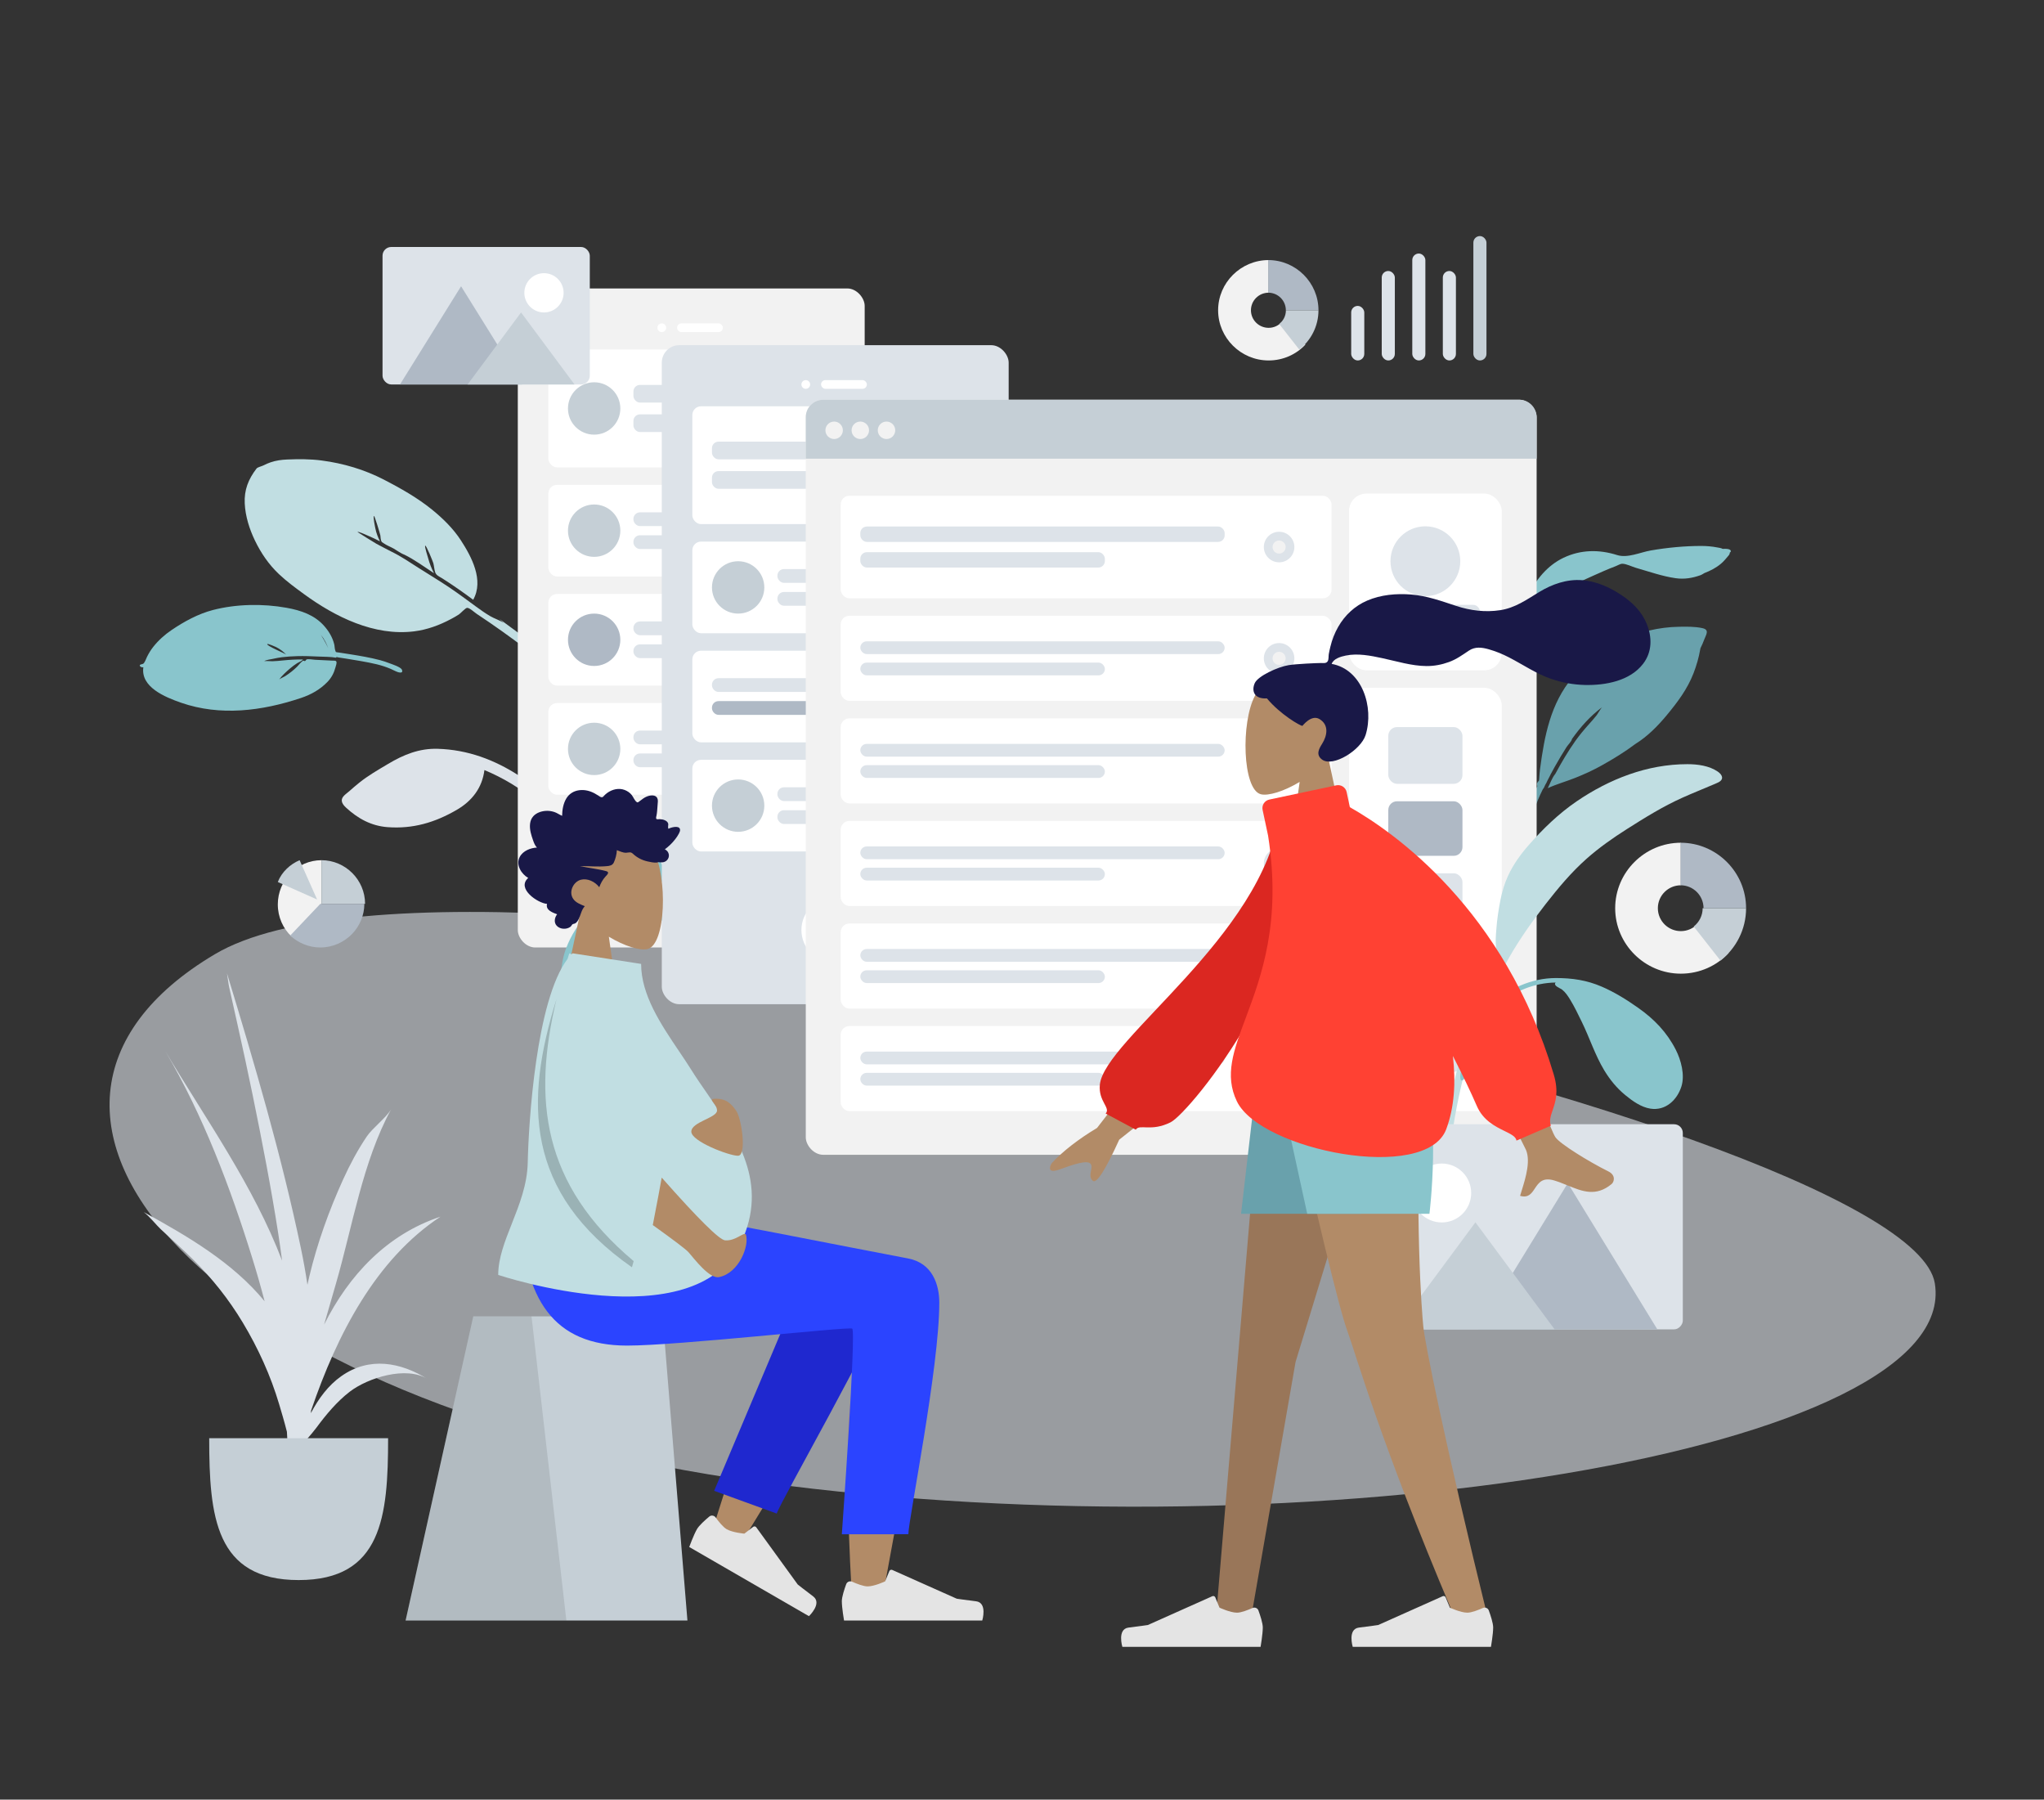 <svg width="576" height="507" viewBox="0 0 576 507" fill="none" xmlns="http://www.w3.org/2000/svg">
<rect x="0" y="0" width="576" height="507" fill="#333333" stroke="none"/>
<path fill-rule="evenodd" clip-rule="evenodd" d="M485.422 154.63C485.094 154.391 484.316 154.307 483.954 154.235C482.45 153.939 480.9 153.81 479.366 153.81C474.636 153.817 469.83 154.281 465.178 155.084C462.225 155.595 458.655 157.311 455.718 156.379C450.6 154.755 445.427 154.834 440.572 157.153C436.132 159.274 432.762 163.301 430.796 167.653C430.499 168.31 429.295 170.728 428.954 172.358C428.809 172.691 428.669 173.027 428.543 173.367C428.185 174.334 427.863 175.318 427.565 176.304C427.438 176.724 427.117 177.653 427.498 177.832C426.889 178.955 426.35 180.113 425.901 181.307C424.594 184.782 423.166 188.593 422.707 192.276C422.537 193.64 422.53 195.011 422.688 196.378C422.766 197.053 422.734 198.411 423.192 198.924C424.163 200.014 424.662 198.489 424.553 197.762C423.716 192.225 425.331 187.025 427.246 181.821C428.483 178.455 430.517 175.376 432.796 172.587C434.639 170.33 436.617 168.552 439.145 167.056C442.236 165.226 445.54 163.746 448.815 162.262C450.968 161.286 453.124 160.336 455.338 159.494C455.83 159.307 456.604 158.827 457.15 158.825C458.304 158.821 459.94 159.673 461.054 159.99C464.721 161.032 468.435 162.367 472.224 162.899C474.655 163.241 476.932 162.856 479.205 162.047C479.438 161.964 479.827 161.751 480.304 161.448C481.992 160.798 483.588 159.981 484.979 158.803C485.78 158.123 486.506 157.246 487.169 156.442C487.367 156.202 487.455 155.927 487.458 155.665C487.608 155.587 487.708 155.495 487.73 155.388C487.896 154.597 486.388 154.583 485.422 154.63Z" fill="#89C5CC"/>
<path fill-rule="evenodd" clip-rule="evenodd" d="M101.203 220.54C100.275 221.292 99.365 222.06 98.477 222.858C97.8 223.467 96.603 224.195 96.36 225.117C96.107 226.076 96.904 226.973 97.534 227.552C100.865 230.616 104.615 232.687 109.229 233.032C116.335 233.562 122.519 231.748 128.684 228.177C133.015 225.669 135.884 221.959 136.51 216.95C141.668 219.094 146.656 222.048 150.895 225.674C152.986 227.463 154.788 229.446 156.454 231.643C157.521 233.05 158.553 234.481 159.511 235.966C159.928 236.611 160.351 237.755 161.039 238.127C161.846 238.564 162.821 237.879 162.781 236.982C162.748 236.235 161.941 235.369 161.564 234.759C160.938 233.745 160.302 232.737 159.633 231.751C158.55 230.155 157.43 228.581 156.209 227.087C153.465 223.731 149.973 220.958 146.354 218.594C139.411 214.058 131.79 211.201 123.341 210.959C118.146 210.81 113.776 212.584 109.334 215.235C106.568 216.885 103.713 218.508 101.203 220.54Z" fill="#DDE3E9"/>
<path fill-rule="evenodd" clip-rule="evenodd" d="M168.591 198.601C163.177 193.026 157.745 187.52 151.696 182.611C148.132 179.718 144.375 177.087 140.696 174.344C141.12 174.716 141.537 175.099 141.943 175.491C140.795 174.711 139.291 174.27 138.073 173.549C136.715 172.744 135.417 171.823 134.144 170.895C131.658 169.084 129.21 167.239 126.655 165.522C123.809 163.609 120.859 161.842 117.964 160.002C115.507 158.44 113.019 156.73 110.391 155.454C108.958 154.758 107.522 153.933 106.084 153.207C105.602 152.964 100.717 149.879 100.73 149.87C101 149.667 103.458 150.822 103.838 150.977C104.949 151.431 106.011 151.973 107.078 152.514C106.492 151.358 106.028 150.144 105.776 148.865C105.698 148.471 105.073 145.598 105.393 145.357C105.552 145.237 107.111 150.376 107.191 150.87C107.256 151.272 107.246 151.85 107.378 152.23C107.59 152.843 107.579 152.658 108.046 153.004C108.903 153.638 110.039 154.034 110.966 154.563C111.466 154.842 113.014 155.949 113.946 156.264C116.766 157.634 119.625 159.742 122.305 161.491C121.602 160.17 121.066 158.787 120.676 157.339C120.583 156.995 119.582 153.911 119.825 153.727C120.098 153.521 122.006 158.233 122.119 158.679C122.33 159.507 122.373 160.429 122.636 161.235C122.925 162.12 123.825 162.434 124.637 162.949C127.623 164.847 130.507 166.863 133.343 168.971C136.437 163.469 132.869 156.824 129.862 152.206C127.695 148.879 124.777 146.026 121.697 143.535C117.585 140.211 112.881 137.556 108.183 135.127C102.709 132.297 96.792 130.543 90.64 129.733C87.423 129.309 84.132 129.321 80.882 129.457C79.294 129.523 77.771 129.734 76.249 130.251C75.564 130.485 74.901 130.779 74.255 131.109C73.765 131.359 72.578 131.624 72.296 131.997C69.973 135.02 68.785 138.032 68.967 141.83C69.138 145.425 70.274 149.023 71.815 152.23C73.531 155.801 75.738 159.042 78.625 161.763C80.828 163.838 83.29 165.644 85.736 167.427C94.436 173.768 105.466 179.282 116.734 177.865C120.382 177.407 123.851 176.131 127.093 174.398C127.857 173.99 128.616 173.576 129.337 173.094C129.824 172.769 131.123 171.304 131.612 171.251C132.283 171.178 133.727 172.541 134.356 172.956C139.135 176.111 143.789 179.437 148.346 182.897C153.193 186.579 157.803 190.511 162.278 194.628C164.181 196.379 166.072 198.134 167.919 199.944C168.35 200.365 169.401 201.916 170.182 201.986C170.675 202.03 171.007 201.609 170.937 201.153C170.815 200.359 169.145 199.172 168.591 198.601Z" fill="#C1DEE2"/>
<path fill-rule="evenodd" clip-rule="evenodd" d="M479.739 176.962C477.642 176.504 475.326 176.539 473.19 176.577C461.734 176.733 450.485 182.157 443.163 190.823C436.93 198.201 435.217 207.373 433.985 216.646C433.863 217.566 433.811 218.481 433.742 219.404C433.727 219.602 433.705 219.778 433.681 219.945C433.197 220.378 432.943 220.882 433.23 221.437C432.163 223.771 431.261 226.165 430.486 228.634C428.207 235.901 425.889 243.306 427.317 250.947C427.651 246.742 428.353 242.442 429.192 238.306C429.24 238.068 429.292 237.833 429.347 237.598C429.352 237.573 429.357 237.549 429.363 237.524C429.66 236.257 430.046 235.029 430.516 233.819C430.521 233.806 430.526 233.793 430.531 233.78C430.593 233.621 430.659 233.463 430.724 233.304C430.858 232.977 430.996 232.65 431.143 232.324C431.192 232.213 431.24 232.101 431.286 231.989C431.97 230.313 432.258 228.424 432.871 226.69C433.017 226.296 433.171 225.903 433.331 225.513C433.341 225.49 433.35 225.467 433.36 225.444C433.794 224.392 434.273 223.354 434.78 222.326C435.055 222.119 435.202 221.606 435.44 221.139C435.489 221.047 435.873 220.434 435.987 220.08C436.286 219.503 436.583 218.925 436.884 218.349C436.875 218.352 436.866 218.356 436.857 218.359C437.158 217.806 437.459 217.254 437.759 216.706C437.824 216.585 437.891 216.464 437.957 216.343C438.065 216.151 438.172 215.959 438.28 215.767C439.283 213.971 440.347 212.211 441.452 210.473C441.846 209.853 442.788 208.964 442.969 208.267C442.976 208.241 442.977 208.217 442.981 208.192C445.379 204.825 448.139 201.719 451.449 199.258C451.049 199.69 450.199 201.158 449.974 201.448C449.286 202.338 448.539 203.166 447.789 204.005C446.446 205.507 445.135 207.056 443.97 208.695C441.839 211.691 440.001 214.845 438.264 218.061C438.247 218.08 438.229 218.098 438.213 218.118C437.34 219.194 436.791 220.821 436.162 222.052C438.65 220.9 441.4 220.149 443.954 219.126C446.5 218.106 448.977 216.971 451.368 215.637C454.546 213.864 457.843 211.863 460.846 209.598C464.287 207.463 467.179 204.525 469.731 201.442C472.751 197.794 475.519 194.114 477.231 189.684C478.072 187.508 478.733 185.238 479.125 182.942C479.142 182.842 479.164 182.733 479.188 182.621C479.589 181.828 479.948 181.017 480.249 180.187C480.727 178.872 481.856 177.425 479.739 176.962Z" fill="#69A1AC"/>
<path fill-rule="evenodd" clip-rule="evenodd" d="M80.652 184.404C79.821 183.575 78.888 182.828 77.792 182.294C77.515 182.16 75.451 181.257 75.317 181.455C75.004 181.916 80.402 184.139 80.652 184.404ZM90.435 178.869C90.429 178.904 91.144 180.022 91.339 180.366C91.754 181.097 92.136 181.842 92.496 182.588C91.963 181.27 91.415 180.047 90.435 178.869ZM40.399 187.969C39.709 188.174 38.881 187.368 39.775 187.17C40.498 187.011 40.463 186.973 40.787 186.437C41.051 186.001 41.214 185.47 41.445 185.013C41.936 184.043 42.493 183.118 43.176 182.252C44.641 180.395 46.425 178.794 48.427 177.445C51.92 175.092 55.837 172.941 59.992 171.86C66.598 170.141 74.117 170.035 80.733 171.227C84.831 171.964 88.576 173.247 91.297 176.285C92.657 177.804 93.724 179.582 94.191 181.541C94.313 182.053 94.29 182.622 94.442 183.123C94.677 183.894 94.573 183.689 95.552 183.839C96.621 184.003 97.689 184.17 98.757 184.34C101.552 184.785 104.364 185.258 107.088 185.98C107.984 186.218 108.861 186.508 109.718 186.846C110.365 187.101 112.945 187.902 113.258 188.677C113.78 189.966 112.032 189.382 111.489 189.101C111.013 188.855 110.524 188.626 110.029 188.414C108.781 187.883 107.48 187.471 106.151 187.144C104.714 186.79 103.248 186.526 101.787 186.261C100.425 186.015 99.058 185.79 97.689 185.576C96.928 185.457 96.167 185.341 95.406 185.225C95.146 185.186 94.688 184.978 94.722 185.29C93.122 185.006 91.391 185.047 89.761 184.968C87.765 184.873 85.761 184.794 83.758 184.851C82.313 184.893 80.867 184.98 79.43 185.159C78.59 185.263 77.763 185.416 76.939 185.61C76.487 185.716 74.702 185.942 74.455 186.305C74.561 186.149 76.531 186.3 76.782 186.291C77.785 186.257 78.78 186.165 79.779 186.062C81.633 185.872 83.488 185.772 85.348 185.787C85.341 186.087 84.071 186.623 83.761 186.822C83.065 187.269 82.399 187.756 81.778 188.291C80.683 189.233 79.372 190.399 78.615 191.515C78.838 191.186 79.939 190.758 80.33 190.507C80.956 190.105 81.569 189.675 82.149 189.216C82.684 188.792 83.184 188.334 83.675 187.867C84.167 187.398 84.834 186.426 85.48 186.114C85.519 186.095 85.8 186.3 85.96 186.23C86.121 186.16 86.322 185.809 86.363 185.795C86.964 185.582 88.105 185.847 88.737 185.874C90.376 185.944 92.013 186.035 93.651 186.118C94.158 186.143 94.589 186.037 94.781 186.382C94.985 186.749 94.611 187.715 94.504 188.115C94.109 189.602 93.408 190.935 92.304 192.087C90.237 194.244 87.688 195.682 84.808 196.644C73.778 200.329 62.043 201.805 51.016 197.972C46.451 196.385 39.575 193.549 40.399 187.969Z" fill="#89C5CC"/>
<g opacity="0.6" clip-path="url(#clip0_1366_2617)">
<path fill-rule="evenodd" clip-rule="evenodd" d="M545.238 361.574C552.739 408.35 370.828 438.86 214.252 417.567C57.677 396.275 -14.153 313.126 60.562 268.821C135.278 224.516 537.737 314.798 545.238 361.574Z" fill="#DDE3E9"/>
</g>
<g clip-path="url(#clip1_1366_2617)">
<rect x="145.915" y="81.264" width="97.753" height="185.669" rx="4.918" fill="#F2F2F2"/>
<path fill-rule="evenodd" clip-rule="evenodd" d="M194.484 255.252C199.577 255.252 203.706 251.123 203.706 246.03C203.706 240.936 199.577 236.808 194.484 236.808C189.391 236.808 185.262 240.936 185.262 246.03C185.262 251.123 189.391 255.252 194.484 255.252Z" fill="white"/>
<path fill-rule="evenodd" clip-rule="evenodd" d="M186.491 93.56C187.17 93.56 187.721 93.009 187.721 92.33C187.721 91.651 187.17 91.101 186.491 91.101C185.812 91.101 185.262 91.651 185.262 92.33C185.262 93.009 185.812 93.56 186.491 93.56Z" fill="white"/>
<rect x="190.795" y="91.101" width="12.911" height="2.459" rx="1.23" fill="white"/>
<g clip-path="url(#clip2_1366_2617)">
<g clip-path="url(#clip3_1366_2617)">
<rect x="154.522" y="98.478" width="80.539" height="33.199" rx="2.459" fill="white"/>
<g clip-path="url(#clip4_1366_2617)">
<rect x="178.5" y="108.438" width="44.88" height="4.98" rx="1.844" fill="#DDE3E9"/>
<rect x="178.5" y="116.737" width="30.125" height="4.98" rx="1.844" fill="#DDE3E9"/>
</g>
<path fill-rule="evenodd" clip-rule="evenodd" d="M167.433 122.454C171.507 122.454 174.81 119.151 174.81 115.077C174.81 111.002 171.507 107.699 167.433 107.699C163.358 107.699 160.055 111.002 160.055 115.077C160.055 119.151 163.358 122.454 167.433 122.454Z" fill="#C5CFD6"/>
</g>
<g clip-path="url(#clip5_1366_2617)">
<rect x="154.522" y="136.595" width="80.539" height="25.822" rx="2.459" fill="white"/>
<g clip-path="url(#clip6_1366_2617)">
<rect x="178.5" y="144.342" width="44.88" height="3.873" rx="1.844" fill="#DDE3E9"/>
<rect x="178.5" y="150.797" width="30.125" height="3.873" rx="1.844" fill="#DDE3E9"/>
</g>
<path fill-rule="evenodd" clip-rule="evenodd" d="M167.433 156.883C171.507 156.883 174.81 153.58 174.81 149.506C174.81 145.431 171.507 142.128 167.433 142.128C163.358 142.128 160.055 145.431 160.055 149.506C160.055 153.58 163.358 156.883 167.433 156.883Z" fill="#C5CFD6"/>
</g>
<g clip-path="url(#clip7_1366_2617)">
<rect x="154.522" y="167.335" width="80.539" height="25.822" rx="2.459" fill="white"/>
<g clip-path="url(#clip8_1366_2617)">
<rect x="178.5" y="175.081" width="44.88" height="3.873" rx="1.844" fill="#DDE3E9"/>
<rect x="178.5" y="181.537" width="30.125" height="3.873" rx="1.844" fill="#DDE3E9"/>
</g>
<path fill-rule="evenodd" clip-rule="evenodd" d="M167.433 187.623C171.507 187.623 174.81 184.32 174.81 180.246C174.81 176.171 171.507 172.868 167.433 172.868C163.358 172.868 160.055 176.171 160.055 180.246C160.055 184.32 163.358 187.623 167.433 187.623Z" fill="#AFB9C5"/>
</g>
<g clip-path="url(#clip9_1366_2617)">
<rect x="154.522" y="198.075" width="80.539" height="25.822" rx="2.459" fill="white"/>
<g clip-path="url(#clip10_1366_2617)">
<rect x="178.5" y="205.821" width="44.88" height="3.873" rx="1.844" fill="#DDE3E9"/>
<rect x="178.5" y="212.276" width="30.125" height="3.873" rx="1.844" fill="#DDE3E9"/>
</g>
<path fill-rule="evenodd" clip-rule="evenodd" d="M167.433 218.364C171.507 218.364 174.81 215.061 174.81 210.986C174.81 206.911 171.507 203.608 167.433 203.608C163.358 203.608 160.055 206.911 160.055 210.986C160.055 215.061 163.358 218.364 167.433 218.364Z" fill="#C5CFD6"/>
</g>
</g>
</g>
<g clip-path="url(#clip11_1366_2617)">
<path fill-rule="evenodd" clip-rule="evenodd" d="M164.445 231.274C163.63 231.274 162.818 231.291 162.005 231.333C161.385 231.366 160.437 231.237 159.912 231.623C159.367 232.025 159.405 232.847 159.49 233.427C159.94 236.496 161.039 239.217 163.338 241.391C166.877 244.739 170.934 246.44 175.735 247.198C179.108 247.73 182.221 246.991 184.704 244.593C186.518 247.959 187.894 251.685 188.584 255.445C188.925 257.301 189.029 259.134 188.969 261.023C188.931 262.233 188.864 263.44 188.734 264.645C188.678 265.168 188.411 265.96 188.616 266.455C188.856 267.036 189.667 267.092 190.031 266.597C190.334 266.185 190.278 265.375 190.341 264.887C190.444 264.077 190.539 263.266 190.608 262.452C190.719 261.135 190.801 259.813 190.795 258.491C190.781 255.519 190.12 252.536 189.217 249.715C187.483 244.303 184.67 239.494 180.295 235.72C177.605 233.4 174.526 232.46 171.033 231.956C168.858 231.642 166.648 231.274 164.445 231.274Z" fill="#89C5CC"/>
<path fill-rule="evenodd" clip-rule="evenodd" d="M177.006 252.792C168.215 252.792 162.295 259.877 159.495 267.241C158.44 270.016 158.193 273.064 157.786 275.979C157.655 276.914 157.704 278.339 157.324 279.173C157.186 279.475 156.87 279.583 157.021 279.995C157.113 280.244 157.292 280.397 157.562 280.446C158.115 280.548 158.896 279.946 159.37 279.708C163.303 277.736 165.886 274.687 167.994 270.956C169.3 268.644 170.626 266.243 171.402 263.705C171.876 262.154 172.152 260.521 172.314 258.912C172.378 258.278 172.44 257.629 172.436 256.992C172.432 256.36 172.138 256.025 171.927 255.475C174.86 254.364 178.171 254.062 181.142 255.212C183.89 256.277 186.173 258.333 187.451 260.917C187.784 261.588 188.04 262.297 188.226 263.02C188.348 263.493 188.354 264.107 188.581 264.535C189.129 265.572 190.284 264.879 190.173 263.913C189.864 261.219 188.323 258.515 186.353 256.642C183.869 254.28 180.502 252.792 177.006 252.792Z" fill="#89C5CC"/>
<rect x="186.492" y="97.248" width="97.753" height="185.669" rx="4.918" fill="#DDE3E9"/>
<path fill-rule="evenodd" clip-rule="evenodd" d="M235.061 271.236C240.154 271.236 244.283 267.107 244.283 262.014C244.283 256.921 240.154 252.792 235.061 252.792C229.968 252.792 225.839 256.921 225.839 262.014C225.839 267.107 229.968 271.236 235.061 271.236Z" fill="white"/>
<path fill-rule="evenodd" clip-rule="evenodd" d="M227.068 109.544C227.748 109.544 228.298 108.994 228.298 108.315C228.298 107.635 227.748 107.085 227.068 107.085C226.389 107.085 225.839 107.635 225.839 108.315C225.839 108.994 226.389 109.544 227.068 109.544Z" fill="white"/>
<rect x="231.372" y="107.085" width="12.911" height="2.459" rx="1.23" fill="white"/>
<g clip-path="url(#clip12_1366_2617)">
<g clip-path="url(#clip13_1366_2617)">
<rect x="195.099" y="114.462" width="80.539" height="33.199" rx="2.459" fill="white"/>
<g clip-path="url(#clip14_1366_2617)">
<rect x="200.632" y="124.422" width="44.88" height="4.98" rx="1.844" fill="#DDE3E9"/>
<rect x="200.632" y="132.722" width="30.125" height="4.98" rx="1.844" fill="#DDE3E9"/>
</g>
<path fill-rule="evenodd" clip-rule="evenodd" d="M267.031 135.365C269.407 135.365 271.334 133.438 271.334 131.061C271.334 128.685 269.407 126.758 267.031 126.758C264.654 126.758 262.727 128.685 262.727 131.061C262.727 133.438 264.654 135.365 267.031 135.365Z" fill="#DDE3E9"/>
<path fill-rule="evenodd" clip-rule="evenodd" d="M267.03 132.906C268.049 132.906 268.875 132.08 268.875 131.061C268.875 130.043 268.049 129.217 267.03 129.217C266.012 129.217 265.186 130.043 265.186 131.061C265.186 132.08 266.012 132.906 267.03 132.906Z" fill="#F2F2F2"/>
</g>
<g clip-path="url(#clip15_1366_2617)">
<rect x="195.099" y="152.58" width="80.539" height="25.822" rx="2.459" fill="white"/>
<g clip-path="url(#clip16_1366_2617)">
<rect x="219.076" y="160.326" width="44.88" height="3.873" rx="1.844" fill="#DDE3E9"/>
<rect x="219.076" y="166.781" width="30.125" height="3.873" rx="1.844" fill="#DDE3E9"/>
</g>
<path fill-rule="evenodd" clip-rule="evenodd" d="M208.009 172.868C212.084 172.868 215.387 169.565 215.387 165.491C215.387 161.416 212.084 158.113 208.009 158.113C203.935 158.113 200.632 161.416 200.632 165.491C200.632 169.565 203.935 172.868 208.009 172.868Z" fill="#C5CFD6"/>
</g>
<g clip-path="url(#clip17_1366_2617)">
<rect x="195.099" y="183.32" width="80.539" height="25.822" rx="2.459" fill="white"/>
<g clip-path="url(#clip18_1366_2617)">
<rect x="200.632" y="191.066" width="44.88" height="3.873" rx="1.844" fill="#DDE3E9"/>
<rect x="200.632" y="197.521" width="30.125" height="3.873" rx="1.844" fill="#AFB9C5"/>
</g>
<path fill-rule="evenodd" clip-rule="evenodd" d="M267.031 200.535C269.407 200.535 271.334 198.608 271.334 196.231C271.334 193.855 269.407 191.928 267.031 191.928C264.654 191.928 262.727 193.855 262.727 196.231C262.727 198.608 264.654 200.535 267.031 200.535Z" fill="#DDE3E9"/>
<path fill-rule="evenodd" clip-rule="evenodd" d="M267.03 198.076C268.049 198.076 268.875 197.25 268.875 196.231C268.875 195.212 268.049 194.387 267.03 194.387C266.012 194.387 265.186 195.212 265.186 196.231C265.186 197.25 266.012 198.076 267.03 198.076Z" fill="#F2F2F2"/>
</g>
<g clip-path="url(#clip19_1366_2617)">
<rect x="195.099" y="214.06" width="80.539" height="25.822" rx="2.459" fill="white"/>
<g clip-path="url(#clip20_1366_2617)">
<rect x="219.076" y="221.806" width="44.88" height="3.873" rx="1.844" fill="#DDE3E9"/>
<rect x="219.076" y="228.262" width="30.125" height="3.873" rx="1.844" fill="#DDE3E9"/>
</g>
<path fill-rule="evenodd" clip-rule="evenodd" d="M208.009 234.348C212.084 234.348 215.387 231.045 215.387 226.97C215.387 222.896 212.084 219.593 208.009 219.593C203.935 219.593 200.632 222.896 200.632 226.97C200.632 231.045 203.935 234.348 208.009 234.348Z" fill="#C5CFD6"/>
</g>
</g>
</g>
<g clip-path="url(#clip21_1366_2617)">
<rect x="227.068" y="112.618" width="205.958" height="212.72" rx="4.918" fill="#F2F2F2"/>
<rect x="380.153" y="139.055" width="43.036" height="49.799" rx="4.918" fill="white"/>
<path fill-rule="evenodd" clip-rule="evenodd" d="M401.671 167.95C407.104 167.95 411.508 163.546 411.508 158.113C411.508 152.68 407.104 148.276 401.671 148.276C396.239 148.276 391.834 152.68 391.834 158.113C391.834 163.546 396.239 167.95 401.671 167.95Z" fill="#DDE3E9"/>
<rect x="386.301" y="170.409" width="30.74" height="3.689" rx="1.844" fill="#DDE3E9"/>
<rect x="391.22" y="176.557" width="20.903" height="3.689" rx="1.844" fill="#DDE3E9"/>
<path d="M227.068 117.537C227.068 114.82 229.27 112.618 231.987 112.618H428.108C430.824 112.618 433.026 114.82 433.026 117.537V129.218H227.068V117.537Z" fill="#C5CFD6"/>
<path fill-rule="evenodd" clip-rule="evenodd" d="M235.061 123.685C236.419 123.685 237.52 122.584 237.52 121.226C237.52 119.868 236.419 118.767 235.061 118.767C233.703 118.767 232.602 119.868 232.602 121.226C232.602 122.584 233.703 123.685 235.061 123.685Z" fill="#F2F2F2"/>
<path fill-rule="evenodd" clip-rule="evenodd" d="M242.438 123.685C243.796 123.685 244.897 122.584 244.897 121.226C244.897 119.868 243.796 118.767 242.438 118.767C241.08 118.767 239.979 119.868 239.979 121.226C239.979 122.584 241.08 123.685 242.438 123.685Z" fill="#F2F2F2"/>
<path fill-rule="evenodd" clip-rule="evenodd" d="M249.816 123.685C251.174 123.685 252.275 122.584 252.275 121.226C252.275 119.868 251.174 118.767 249.816 118.767C248.458 118.767 247.357 119.868 247.357 121.226C247.357 122.584 248.458 123.685 249.816 123.685Z" fill="#F2F2F2"/>
<g clip-path="url(#clip22_1366_2617)">
<rect x="380.153" y="193.771" width="43.036" height="119.271" rx="4.918" fill="white"/>
<g clip-path="url(#clip23_1366_2617)">
<rect x="391.22" y="204.838" width="20.903" height="15.985" rx="2.459" fill="#DDE3E9"/>
<rect x="391.22" y="225.741" width="20.903" height="15.37" rx="2.459" fill="#AFB9C5"/>
<rect x="391.22" y="246.029" width="20.903" height="15.37" rx="2.459" fill="#DDE3E9"/>
<rect x="391.22" y="286.606" width="20.903" height="15.37" rx="2.459" fill="#DDE3E9"/>
<rect x="391.22" y="266.317" width="20.903" height="15.37" rx="2.459" fill="#C5CFD6"/>
</g>
</g>
<g clip-path="url(#clip24_1366_2617)">
<g clip-path="url(#clip25_1366_2617)">
<rect x="236.905" y="139.669" width="138.33" height="28.895" rx="2.459" fill="white"/>
<g clip-path="url(#clip26_1366_2617)">
<rect x="242.438" y="148.338" width="102.671" height="4.334" rx="1.844" fill="#DDE3E9"/>
<rect x="242.438" y="155.562" width="68.916" height="4.334" rx="1.844" fill="#DDE3E9"/>
</g>
<path fill-rule="evenodd" clip-rule="evenodd" d="M360.452 158.421C362.828 158.421 364.755 156.494 364.755 154.117C364.755 151.74 362.828 149.813 360.452 149.813C358.075 149.813 356.148 151.74 356.148 154.117C356.148 156.494 358.075 158.421 360.452 158.421Z" fill="#DDE3E9"/>
<path fill-rule="evenodd" clip-rule="evenodd" d="M360.451 155.961C361.47 155.961 362.296 155.135 362.296 154.117C362.296 153.098 361.47 152.272 360.451 152.272C359.433 152.272 358.607 153.098 358.607 154.117C358.607 155.135 359.433 155.961 360.451 155.961Z" fill="#F2F2F2"/>
</g>
<g clip-path="url(#clip27_1366_2617)">
<rect x="236.905" y="173.483" width="138.33" height="23.977" rx="2.459" fill="white"/>
<g clip-path="url(#clip28_1366_2617)">
<rect x="242.438" y="180.677" width="102.671" height="3.597" rx="1.798" fill="#DDE3E9"/>
<rect x="242.438" y="186.671" width="68.916" height="3.597" rx="1.798" fill="#DDE3E9"/>
</g>
<path fill-rule="evenodd" clip-rule="evenodd" d="M360.452 189.775C362.828 189.775 364.755 187.848 364.755 185.472C364.755 183.095 362.828 181.168 360.452 181.168C358.075 181.168 356.148 183.095 356.148 185.472C356.148 187.848 358.075 189.775 360.452 189.775Z" fill="#DDE3E9"/>
<path fill-rule="evenodd" clip-rule="evenodd" d="M360.451 187.316C361.47 187.316 362.296 186.49 362.296 185.471C362.296 184.453 361.47 183.627 360.451 183.627C359.433 183.627 358.607 184.453 358.607 185.471C358.607 186.49 359.433 187.316 360.451 187.316Z" fill="#F2F2F2"/>
</g>
<g clip-path="url(#clip29_1366_2617)">
<rect x="236.905" y="202.379" width="138.33" height="23.977" rx="2.459" fill="white"/>
<g clip-path="url(#clip30_1366_2617)">
<rect x="242.438" y="209.572" width="102.671" height="3.597" rx="1.798" fill="#DDE3E9"/>
<rect x="242.438" y="215.566" width="68.916" height="3.597" rx="1.798" fill="#DDE3E9"/>
</g>
<path fill-rule="evenodd" clip-rule="evenodd" d="M360.452 218.671C362.828 218.671 364.755 216.744 364.755 214.367C364.755 211.99 362.828 210.063 360.452 210.063C358.075 210.063 356.148 211.99 356.148 214.367C356.148 216.744 358.075 218.671 360.452 218.671Z" fill="#DDE3E9"/>
<path fill-rule="evenodd" clip-rule="evenodd" d="M360.451 216.211C361.47 216.211 362.296 215.385 362.296 214.367C362.296 213.348 361.47 212.522 360.451 212.522C359.433 212.522 358.607 213.348 358.607 214.367C358.607 215.385 359.433 216.211 360.451 216.211Z" fill="#AFB9C5"/>
</g>
<g clip-path="url(#clip31_1366_2617)">
<rect x="236.905" y="289.065" width="138.33" height="23.977" rx="2.459" fill="white"/>
<g clip-path="url(#clip32_1366_2617)">
<rect x="242.438" y="296.259" width="102.671" height="3.597" rx="1.798" fill="#DDE3E9"/>
<rect x="242.438" y="302.253" width="68.916" height="3.597" rx="1.798" fill="#DDE3E9"/>
</g>
<path fill-rule="evenodd" clip-rule="evenodd" d="M360.452 305.358C362.828 305.358 364.755 303.431 364.755 301.055C364.755 298.678 362.828 296.751 360.452 296.751C358.075 296.751 356.148 298.678 356.148 301.055C356.148 303.431 358.075 305.358 360.452 305.358Z" fill="#DDE3E9"/>
<path fill-rule="evenodd" clip-rule="evenodd" d="M360.451 302.899C361.47 302.899 362.296 302.073 362.296 301.054C362.296 300.036 361.47 299.21 360.451 299.21C359.433 299.21 358.607 300.036 358.607 301.054C358.607 302.073 359.433 302.899 360.451 302.899Z" fill="#F2F2F2"/>
</g>
<g clip-path="url(#clip33_1366_2617)">
<rect x="236.905" y="260.17" width="138.33" height="23.977" rx="2.459" fill="white"/>
<g clip-path="url(#clip34_1366_2617)">
<rect x="242.438" y="267.363" width="102.671" height="3.597" rx="1.798" fill="#DDE3E9"/>
<rect x="242.438" y="273.357" width="68.916" height="3.597" rx="1.798" fill="#DDE3E9"/>
</g>
<path fill-rule="evenodd" clip-rule="evenodd" d="M360.452 276.462C362.828 276.462 364.755 274.535 364.755 272.158C364.755 269.781 362.828 267.854 360.452 267.854C358.075 267.854 356.148 269.781 356.148 272.158C356.148 274.535 358.075 276.462 360.452 276.462Z" fill="#DDE3E9"/>
<path fill-rule="evenodd" clip-rule="evenodd" d="M360.451 274.002C361.47 274.002 362.296 273.177 362.296 272.158C362.296 271.139 361.47 270.313 360.451 270.313C359.433 270.313 358.607 271.139 358.607 272.158C358.607 273.177 359.433 274.002 360.451 274.002Z" fill="#F2F2F2"/>
</g>
<g clip-path="url(#clip35_1366_2617)">
<rect x="236.905" y="231.274" width="138.33" height="23.977" rx="2.459" fill="white"/>
<g clip-path="url(#clip36_1366_2617)">
<rect x="242.438" y="238.468" width="102.671" height="3.597" rx="1.798" fill="#DDE3E9"/>
<rect x="242.438" y="244.462" width="68.916" height="3.597" rx="1.798" fill="#DDE3E9"/>
</g>
<path fill-rule="evenodd" clip-rule="evenodd" d="M360.452 247.566C362.828 247.566 364.755 245.639 364.755 243.263C364.755 240.886 362.828 238.959 360.452 238.959C358.075 238.959 356.148 240.886 356.148 243.263C356.148 245.639 358.075 247.566 360.452 247.566Z" fill="#DDE3E9"/>
<path fill-rule="evenodd" clip-rule="evenodd" d="M360.451 245.107C361.47 245.107 362.296 244.281 362.296 243.262C362.296 242.244 361.47 241.418 360.451 241.418C359.433 241.418 358.607 242.244 358.607 243.262C358.607 244.281 359.433 245.107 360.451 245.107Z" fill="#F2F2F2"/>
</g>
</g>
</g>
<path fill-rule="evenodd" clip-rule="evenodd" d="M484.045 217.364C481.62 215.72 478.396 215.289 475.494 215.289C464.159 215.289 453.506 219.494 444.302 225.76C439.259 229.194 434.747 233.566 430.764 238.118C428.465 240.746 426.416 243.589 424.964 246.75C423.985 248.884 423.313 251.108 422.857 253.401C422.302 256.196 421.861 259.048 421.661 261.889C421.583 263.008 420.932 268.945 422.793 269.046C422.782 269.192 422.78 269.332 422.791 269.457C418.752 275.773 416.256 283.175 413.941 290.193C411.928 296.3 410.133 302.459 408.969 308.777C407.435 317.095 406.428 325.538 405.949 333.976C405.846 335.789 405.775 337.603 405.715 339.419C405.663 340.968 405.611 342.516 405.56 344.065C405.503 345.801 405.198 347.799 405.474 349.524C405.714 351.027 407.014 350.8 407.072 349.304C407.141 347.498 407.13 345.689 407.209 343.882C407.314 341.484 407.422 339.085 407.54 336.688C408.357 320.032 411.422 303.62 417.079 287.887C419.368 281.52 421.991 275.493 425.362 269.603C428.327 264.425 431.892 259.412 435.536 254.742C439.079 250.205 442.762 245.773 447.102 241.928C450.624 238.809 454.498 236.091 458.481 233.562C463.539 230.351 468.588 227.217 474.067 224.751C476.915 223.47 479.817 222.323 482.687 221.093C483.204 220.872 483.757 220.657 484.254 220.401C485.911 219.547 485.366 218.26 484.045 217.364Z" fill="#C1DEE2"/>
<path fill-rule="evenodd" clip-rule="evenodd" d="M438.447 275.54C443.044 275.54 447.135 276.137 451.371 277.964C455.027 279.541 458.359 281.628 461.594 283.901C466.145 287.097 469.729 290.817 472.238 295.745C473.737 298.69 474.836 302.856 473.829 306.068C472.644 309.85 469.388 313.005 465.1 312.339C462.448 311.927 460.018 310.172 458.002 308.52C455.591 306.543 453.662 304.167 452.068 301.528C449.469 297.222 447.941 292.355 445.733 287.857C444.685 285.721 443.673 283.571 442.418 281.542C441.796 280.537 441.135 279.542 440.192 278.795C439.688 278.395 437.562 277.704 438.375 276.807C426.454 276.964 415.893 286.119 413.604 297.452C413.391 298.508 413.225 299.573 413.049 300.636C412.938 301.307 412.982 303.782 412.382 304.21C411.059 305.156 411.616 302.283 411.672 301.87C411.819 300.801 411.976 299.732 412.14 298.666C413.033 292.866 415.616 287.474 419.922 283.338C424.846 278.608 431.49 275.54 438.447 275.54Z" fill="#89C5CC"/>
<path fill-rule="evenodd" clip-rule="evenodd" d="M46.62 296.206C58.096 315.459 71.462 334.101 79.489 355.151C79.166 352.67 78.823 350.191 78.439 347.716C76.402 334.596 73.871 321.571 71.211 308.563C69.856 301.939 68.424 295.34 66.954 288.741C66.164 285.197 65.383 281.651 64.577 278.11C64.381 277.251 64.213 275.754 63.969 274.235C71.77 299.834 79.292 325.451 84.795 351.665C85.517 355.105 86.131 358.539 86.635 361.967C86.807 361.185 86.977 360.403 87.162 359.623C89.388 350.274 92.728 340.999 96.704 332.257C98.606 328.076 100.789 323.987 103.36 320.177C104.963 317.802 108.744 314.979 110.207 312.546C102.208 327.216 99.32 345.571 94.702 361.52C93.575 365.412 92.44 369.298 91.329 373.191C98.293 359.223 109.099 347.748 124.123 342.775C105.937 354.791 95.029 375.833 87.679 397.355C87.655 397.61 87.626 397.865 87.601 398.121C89.764 394.016 92.489 390.303 96.181 387.702C104.085 382.135 112.852 383.757 120.518 388.533C114.501 384.708 103.627 388.191 98.564 392.078C94.94 394.861 91.843 398.594 89.153 402.236C88.508 403.109 87.629 404.128 86.7 405.215C85.398 413.669 83.276 422.065 80.271 430.394C80.767 428.003 80.408 424.18 80.546 422.398C80.561 422.205 80.573 422.012 80.588 421.819C80.131 423.643 79.69 425.446 79.265 427.22C80.109 423.835 80.568 420.301 80.927 416.731C81.019 415.197 81.109 413.662 81.204 412.128C81.174 409.217 81.054 406.293 80.851 403.365C80.132 400.52 79.327 397.836 78.662 395.604C76.266 387.549 72.753 379.833 68.429 372.634C64.484 366.065 59.761 360.115 54.309 354.734C51.37 351.834 48.294 349.072 45.262 346.271C44.165 345.259 42.205 342.769 40.51 341.472C52.856 348.278 65.563 355.641 74.569 366.607C73.513 362.553 72.366 358.556 71.153 354.639C64.998 334.765 57.227 314.168 46.62 296.206Z" fill="#DDE3E9"/>
<path fill-rule="evenodd" clip-rule="evenodd" d="M58.954 405.188C58.954 427.258 60.702 445.149 84.161 445.149C107.62 445.149 109.368 427.258 109.368 405.188" fill="#C5CFD6"/>
<rect x="380.768" y="86.182" width="3.689" height="15.37" rx="1.844" fill="#DDE3E9"/>
<rect x="389.375" y="76.345" width="3.689" height="25.207" rx="1.844" fill="#DDE3E9"/>
<rect x="397.982" y="71.426" width="3.689" height="30.125" rx="1.844" fill="#DDE3E9"/>
<rect x="406.59" y="76.345" width="3.689" height="25.207" rx="1.844" fill="#DDE3E9"/>
<rect x="415.197" y="66.508" width="3.689" height="35.044" rx="1.844" fill="#C5CFD6"/>
<path fill-rule="evenodd" clip-rule="evenodd" d="M78.287 254.794C78.287 247.946 83.822 242.341 90.584 242.341V254.794L82.18 263.859C79.79 261.643 78.287 258.392 78.287 254.794Z" fill="#F2F2F2"/>
<path fill-rule="evenodd" clip-rule="evenodd" d="M90.258 254.637H102.675C102.675 257.847 101.366 260.854 99.296 263.04C97.019 265.43 93.777 266.933 90.258 266.933C87.016 266.933 84.049 265.636 81.772 263.586L90.258 254.637Z" fill="#AFB9C5"/>
<path fill-rule="evenodd" clip-rule="evenodd" d="M102.879 254.637C102.879 247.875 97.345 242.341 90.583 242.341V254.637H102.879ZM84.435 242.341L89.354 253.407L78.287 248.489C79.382 245.62 81.839 243.435 84.435 242.341Z" fill="#C5CFD6"/>
<path fill-rule="evenodd" clip-rule="evenodd" d="M478.377 260.279C477.196 261.534 475.523 262.321 473.661 262.321C470.085 262.321 467.185 259.431 467.185 255.866C467.185 252.301 470.085 249.41 473.661 249.41V237.422C463.487 237.422 455.159 245.724 455.159 255.866C455.159 266.008 463.487 274.31 473.661 274.31C479.006 274.31 483.836 272.056 487.128 268.47L478.377 260.279Z" fill="#F2F2F2"/>
<path fill-rule="evenodd" clip-rule="evenodd" d="M473.603 237.422V249.41C477.168 249.41 480.058 252.301 480.058 255.866H492.047C492.047 245.724 483.745 237.422 473.603 237.422Z" fill="#AFB9C5"/>
<path fill-rule="evenodd" clip-rule="evenodd" d="M479.81 255.866C479.81 257.961 478.824 259.823 477.292 261.025L484.83 270.621C489.218 267.186 492.047 261.86 492.047 255.866H479.81Z" fill="#C5CFD6"/>
<path fill-rule="evenodd" clip-rule="evenodd" d="M361.126 90.795C360.217 91.756 358.93 92.36 357.498 92.36C354.747 92.36 352.516 90.144 352.516 87.411C352.516 84.677 354.747 82.462 357.498 82.462V73.27C349.671 73.27 343.265 79.635 343.265 87.411C343.265 95.187 349.671 101.551 357.498 101.551C361.609 101.551 365.324 99.823 367.857 97.074L361.126 90.795Z" fill="#F2F2F2"/>
<path fill-rule="evenodd" clip-rule="evenodd" d="M357.405 73.27V82.462C360.139 82.462 362.354 84.677 362.354 87.411H371.546C371.546 79.635 365.181 73.27 357.405 73.27Z" fill="#AFB9C5"/>
<path fill-rule="evenodd" clip-rule="evenodd" d="M362.369 87.411C362.369 88.982 361.629 90.379 360.479 91.28L366.133 98.478C369.425 95.901 371.546 91.906 371.546 87.411H362.369Z" fill="#C5CFD6"/>
<path fill-rule="evenodd" clip-rule="evenodd" d="M137.312 101.543C137.31 101.549 137.307 101.555 137.303 101.563C137.307 101.556 137.312 101.532 137.312 101.543Z" fill="#C5CFD6"/>
<path fill-rule="evenodd" clip-rule="evenodd" d="M137.306 101.552C137.306 101.553 137.305 101.556 137.305 101.558C137.305 101.552 137.316 101.534 137.306 101.552Z" fill="#C5CFD6"/>
<path fill-rule="evenodd" clip-rule="evenodd" d="M137.349 101.448C137.34 101.473 137.329 101.496 137.319 101.521C137.324 101.508 137.329 101.499 137.334 101.486C137.206 101.806 137.287 101.598 137.349 101.448Z" fill="#C5CFD6"/>
<path fill-rule="evenodd" clip-rule="evenodd" d="M137.321 101.522C137.317 101.533 137.312 101.546 137.307 101.557C137.271 101.626 137.321 101.522 137.321 101.522Z" fill="#C5CFD6"/>
<path fill-rule="evenodd" clip-rule="evenodd" d="M137.307 101.553C137.307 101.551 137.307 101.551 137.308 101.55C137.307 101.551 137.307 101.551 137.307 101.553Z" fill="#C5CFD6"/>
<path fill-rule="evenodd" clip-rule="evenodd" d="M137.301 101.561C137.294 101.576 137.336 101.505 137.301 101.561V101.561Z" fill="#C5CFD6"/>
<path fill-rule="evenodd" clip-rule="evenodd" d="M137.306 101.553L137.309 101.55C137.308 101.551 137.308 101.553 137.306 101.553Z" fill="#C5CFD6"/>
<rect x="107.797" y="69.582" width="58.406" height="38.732" rx="2.459" fill="#DDE3E9"/>
<path fill-rule="evenodd" clip-rule="evenodd" d="M129.93 80.648L112.716 108.314H147.145L129.93 80.648Z" fill="#AFB9C5"/>
<path fill-rule="evenodd" clip-rule="evenodd" d="M146.837 88.026L131.774 108.315H161.9L146.837 88.026Z" fill="#C5CFD6"/>
<path fill-rule="evenodd" clip-rule="evenodd" d="M153.292 88.026C156.348 88.026 158.826 85.549 158.826 82.493C158.826 79.437 156.348 76.96 153.292 76.96C150.237 76.96 147.759 79.437 147.759 82.493C147.759 85.549 150.237 88.026 153.292 88.026Z" fill="white"/>
<path fill-rule="evenodd" clip-rule="evenodd" d="M430.562 364.062C430.565 364.069 430.567 364.075 430.571 364.082C430.567 364.076 430.562 364.051 430.562 364.062Z" fill="#C5CFD6"/>
<path fill-rule="evenodd" clip-rule="evenodd" d="M430.568 364.072C430.568 364.073 430.569 364.075 430.569 364.078C430.569 364.072 430.558 364.053 430.568 364.072Z" fill="#C5CFD6"/>
<path fill-rule="evenodd" clip-rule="evenodd" d="M430.525 363.968C430.534 363.992 430.545 364.016 430.555 364.04C430.55 364.028 430.545 364.018 430.54 364.006C430.668 364.326 430.587 364.118 430.525 363.968Z" fill="#C5CFD6"/>
<path fill-rule="evenodd" clip-rule="evenodd" d="M430.553 364.042C430.558 364.053 430.562 364.065 430.567 364.076C430.603 364.145 430.553 364.042 430.553 364.042Z" fill="#C5CFD6"/>
<path fill-rule="evenodd" clip-rule="evenodd" d="M430.567 364.072C430.567 364.071 430.567 364.071 430.566 364.07C430.567 364.071 430.567 364.071 430.567 364.072Z" fill="#C5CFD6"/>
<path fill-rule="evenodd" clip-rule="evenodd" d="M430.573 364.081C430.58 364.096 430.538 364.024 430.573 364.081V364.081Z" fill="#C5CFD6"/>
<path fill-rule="evenodd" clip-rule="evenodd" d="M430.568 364.072L430.565 364.07C430.566 364.071 430.566 364.072 430.568 364.072Z" fill="#C5CFD6"/>
<rect width="87.301" height="57.791" rx="2.459" transform="matrix(-1 0 0 1 474.217 316.731)" fill="#DDE3E9"/>
<path fill-rule="evenodd" clip-rule="evenodd" d="M441.801 333.331L467.042 374.523H416.561L441.801 333.331Z" fill="#AFB9C5"/>
<path fill-rule="evenodd" clip-rule="evenodd" d="M415.777 344.364L438.091 374.522H393.463L415.777 344.364Z" fill="#C5CFD6"/>
<path fill-rule="evenodd" clip-rule="evenodd" d="M406.282 344.397C401.698 344.397 397.982 340.681 397.982 336.098C397.982 331.514 401.698 327.798 406.282 327.798C410.866 327.798 414.582 331.514 414.582 336.098C414.582 340.681 410.866 344.397 406.282 344.397Z" fill="white"/>
<path fill-rule="evenodd" clip-rule="evenodd" d="M171.574 263.899C176.046 266.596 180.44 267.9 182.503 267.368C187.675 266.034 188.151 247.099 184.149 239.634C180.147 232.169 159.573 228.915 158.536 243.706C158.176 248.839 160.33 253.42 163.512 257.158L157.806 283.772H174.381L171.574 263.899Z" fill="#B28B67"/>
<path fill-rule="evenodd" clip-rule="evenodd" d="M151.31 238.782C150.775 238.251 150.483 237.494 150.23 236.774C149.968 236.027 149.713 235.272 149.539 234.494C149.191 232.939 149.187 231.151 150.295 229.944C151.184 228.976 152.518 228.542 153.748 228.448C154.568 228.385 155.41 228.5 156.196 228.759C156.976 229.015 157.648 229.526 158.404 229.844C158.433 228.168 158.72 226.416 159.569 224.985C160.386 223.609 161.689 222.837 163.173 222.633C164.696 222.423 166.2 222.779 167.564 223.517C167.905 223.702 168.243 223.896 168.567 224.115C168.838 224.298 169.119 224.519 169.437 224.594C169.792 224.677 169.968 224.472 170.198 224.213C170.468 223.91 170.772 223.643 171.094 223.406C172.518 222.359 174.386 221.928 176.036 222.556C176.796 222.845 177.535 223.336 178.051 224.013C178.51 224.616 178.838 225.574 179.473 225.994C179.742 226.172 179.932 225.936 180.177 225.761C180.545 225.499 180.897 225.209 181.269 224.954C181.793 224.595 182.359 224.326 182.966 224.186C183.855 223.98 185.082 224.028 185.336 225.193C185.432 225.63 185.358 226.098 185.328 226.539C185.285 227.144 185.241 227.749 185.189 228.353C185.149 228.811 185.099 229.255 185.012 229.705C184.966 229.945 184.821 230.393 184.924 230.633C185.053 230.934 185.646 230.763 185.9 230.774C186.401 230.794 186.904 230.882 187.367 231.096C187.726 231.262 188.103 231.506 188.255 231.918C188.348 232.171 188.323 232.431 188.279 232.691C188.226 233.003 188.287 233.169 188.326 233.484C188.999 233.152 191.33 232.416 191.623 233.622C191.721 234.024 191.498 234.478 191.329 234.816C191.031 235.411 190.641 235.954 190.242 236.472C189.41 237.552 188.417 238.484 187.349 239.281C188.601 239.838 188.927 241.481 187.843 242.459C187.365 242.892 186.721 242.988 186.118 242.96C185.897 242.95 185.578 242.865 185.404 242.904C185.311 242.924 185.211 243.004 185.081 243.012C184.229 243.071 183.267 242.865 182.434 242.676C180.95 242.339 179.545 241.636 178.398 240.564C178.104 240.289 177.861 240.131 177.464 240.135C177.117 240.138 176.777 240.234 176.43 240.243C175.512 240.266 174.685 239.817 173.833 239.518C173.781 240.67 173.453 241.939 172.982 242.975C172.598 243.82 171.796 243.943 171.008 244.017C168.488 244.255 165.96 243.99 163.437 243.993C165.879 244.546 168.403 244.773 170.823 245.424C171.917 245.717 171.082 246.455 170.614 246.967C169.844 247.809 169.271 248.853 168.874 249.953C167.679 248.394 165.567 247.367 163.696 247.846C161.629 248.375 160.173 251.172 161.495 253.184C162.263 254.351 163.649 254.802 164.802 255.303C163.902 256.239 163.685 257.622 163.143 258.786C162.876 259.36 162.501 260.01 161.904 260.21C161.683 260.284 161.424 260.29 161.25 260.47C161.034 260.694 160.982 260.943 160.707 261.135C159.606 261.9 157.887 261.841 156.912 260.842C156.03 259.939 156.26 258.509 156.996 257.593C155.824 257.104 153.688 256.475 154.154 254.647C151.613 254.478 145.444 250.355 148.854 247.341C146.983 246.283 145.263 243.696 146.465 241.416C147.391 239.66 149.544 238.875 151.31 238.782Z" fill="#191847"/>
<path fill-rule="evenodd" clip-rule="evenodd" d="M133.373 370.851H186.727L193.718 456.548H114.296L133.373 370.851Z" fill="#C5CFD6"/>
<path fill-rule="evenodd" clip-rule="evenodd" d="M133.373 370.851H149.783L159.604 456.548H114.296L133.373 370.851Z" fill="black" fill-opacity="0.1"/>
<path fill-rule="evenodd" clip-rule="evenodd" d="M216.041 387.828C210.046 400.553 200.677 431.441 200.677 431.441L208.631 435.078C208.631 435.078 228.812 402.608 241.145 380.412C240.57 385.409 239.985 391.035 239.443 396.948C238.158 410.958 239.442 441.224 240.133 449.967C240.568 455.461 248.029 454.31 248.725 449.952C248.843 449.214 249.324 446.623 250.041 442.757C253.559 423.798 262.764 374.18 262.781 362.031C262.787 357.142 253.243 352.75 247.555 356.169C243.647 351.996 236.252 349.591 232.004 356.483C229.303 360.865 222.885 373.303 216.041 387.828Z" fill="#B28B67"/>
<path fill-rule="evenodd" clip-rule="evenodd" d="M201.246 420.006L228.544 355.292C235.084 344.765 253.42 357.434 251.189 363.54C246.126 377.402 220.376 422.279 218.867 426.409L201.246 420.006Z" fill="#1F28CF"/>
<path fill-rule="evenodd" clip-rule="evenodd" d="M201.676 427.516C201.254 426.933 200.429 426.795 199.877 427.257C198.746 428.201 197.019 429.739 196.411 430.793C195.477 432.412 194.224 435.83 194.224 435.83C196.101 436.914 227.958 455.319 227.958 455.319C227.958 455.319 231.783 451.729 229.15 449.745C226.517 447.762 224.804 446.399 224.804 446.399L213.115 430.283C212.911 430.002 212.517 429.945 212.242 430.157L209.761 432.069C209.761 432.069 206.432 431.778 204.792 430.83C203.753 430.23 202.473 428.617 201.676 427.516Z" fill="#E4E4E4"/>
<path fill-rule="evenodd" clip-rule="evenodd" d="M240.15 445.62C239.493 445.327 238.71 445.62 238.462 446.296C237.955 447.68 237.228 449.875 237.228 451.093C237.228 452.962 237.85 456.548 237.85 456.548C240.017 456.548 276.802 456.548 276.802 456.548C276.802 456.548 278.321 451.525 275.049 451.125C271.778 450.724 269.614 450.401 269.614 450.401L251.439 442.293C251.122 442.152 250.752 442.3 250.62 442.62L249.426 445.517C249.426 445.517 246.398 446.931 244.504 446.931C243.304 446.931 241.391 446.175 240.15 445.62Z" fill="#E4E4E4"/>
<path fill-rule="evenodd" clip-rule="evenodd" d="M264.694 367.003C264.694 385.364 255.981 428.192 255.975 432.235L237.228 432.25C237.228 432.25 241.344 374.927 240.147 374.309C238.95 373.692 191.077 379.092 176.72 379.092C156.016 379.092 147.451 366.027 146.756 341.824H187.77C196.12 342.718 239.679 351.51 255.855 354.533C262.781 355.827 264.694 361.946 264.694 367.003Z" fill="#2B44FF"/>
<path fill-rule="evenodd" clip-rule="evenodd" d="M208.725 350.302C195.609 377.637 140.396 359.181 140.396 359.181C140.396 354.444 142.274 349.695 144.246 344.708C146.36 339.36 148.582 333.738 148.715 327.563C148.96 316.201 151.083 281.778 159.943 270.15C160.104 269.624 160.267 269.098 160.434 268.569L161.047 268.858C161.142 268.759 161.239 268.663 161.336 268.569L180.667 271.56C180.667 280.31 186.262 288.607 191.299 296.076C192.525 297.893 193.717 299.661 194.788 301.375C196.191 303.62 197.774 305.905 199.396 308.246C207.61 320.104 216.829 333.413 208.725 350.302Z" fill="#C1DEE2"/>
<path fill-rule="evenodd" clip-rule="evenodd" d="M183.955 345.136C185.248 338.459 186.086 334.002 186.471 331.764C196.77 343.41 202.719 349.3 204.32 349.435C207.33 349.689 209.554 347.018 210.187 347.769C211.234 350.879 208.278 358.664 202.626 359.796C199.928 360.336 195.752 354.768 194.031 352.794C193.354 352.018 189.996 349.465 183.955 345.136V345.136ZM201.744 309.54C204.414 309.54 205.848 310.644 207.426 312.873C209.005 315.101 210.499 325.61 207.964 325.61C205.43 325.61 194.812 321.548 194.812 318.817C194.812 316.085 202.057 314.929 202.057 312.873C202.057 310.817 199.075 309.54 201.744 309.54Z" fill="#B28B67"/>
<path fill-rule="evenodd" clip-rule="evenodd" d="M156.816 281.505C150.035 309.794 152.797 333.653 178.565 355.295C178.263 356.382 178.081 357.032 178.081 357.032C147.834 335.877 147.82 310.24 156.816 281.505Z" fill="black" fill-opacity="0.2"/>
<path fill-rule="evenodd" clip-rule="evenodd" d="M366.245 220.289C361.766 222.989 357.365 224.293 355.3 223.761C350.12 222.425 349.643 203.476 353.651 196.005C357.659 188.534 378.264 185.278 379.302 200.08C379.663 205.217 377.506 209.802 374.319 213.543L380.033 240.178H363.434L366.245 220.289Z" fill="#B28B67"/>
<path fill-rule="evenodd" clip-rule="evenodd" d="M363.112 187.394C365.3 187.036 371.191 186.789 372.277 186.789C372.971 186.789 373.724 186.948 374.135 186.31C374.471 185.788 374.348 184.905 374.449 184.3C374.565 183.596 374.731 182.901 374.899 182.208C375.376 180.237 376.097 178.361 377.106 176.6C379 173.296 381.775 170.708 385.278 169.202C389.146 167.539 393.523 167.159 397.683 167.496C402.136 167.857 406.166 169.327 410.37 170.71C414.376 172.028 418.572 172.547 422.761 171.903C426.983 171.255 430.172 168.967 433.733 166.795C437.378 164.572 441.544 163.118 445.853 163.452C449.876 163.764 453.583 165.425 456.909 167.644C460.021 169.72 462.589 172.217 464.039 175.732C465.598 179.513 465.597 183.664 463.032 187.006C459.315 191.849 452.414 193.102 446.672 192.977C443.351 192.906 440.09 192.299 436.954 191.197C432.773 189.726 429.16 187.233 425.248 185.211C423.412 184.262 421.514 183.482 419.525 182.921C417.595 182.375 415.694 182.125 413.947 183.291C412.098 184.525 410.441 185.737 408.326 186.509C406.298 187.25 404.149 187.664 401.987 187.647C397.781 187.615 393.635 186.304 389.551 185.427C386.22 184.711 382.656 183.998 379.26 184.686C377.843 184.973 375.773 185.565 375.261 187.038C383.875 188.599 387.259 199.253 384.83 207.073C383.519 211.294 375.641 216.228 372.578 214.009C370.637 212.604 371.815 210.758 372.578 209.54C374.038 207.206 374.537 204.209 371.835 202.585C369.505 201.184 367.054 204.511 367.008 204.507C366.367 204.457 360.832 201.326 357.019 196.758C353.257 196.981 352.686 194.501 353.584 192.472C354.482 190.443 360.089 187.89 363.112 187.394Z" fill="#191847"/>
<path fill-rule="evenodd" clip-rule="evenodd" d="M391.077 298.584L365.088 383.713L352.499 456.11H342.628L355.931 298.584H391.077Z" fill="#997659"/>
<path fill-rule="evenodd" clip-rule="evenodd" d="M400.375 298.584C398.61 345.324 400.687 369.434 401.082 373.681C401.477 377.927 406.887 405.462 419.694 457.535L409.176 453.916C388.935 406.157 382.038 381.336 379.716 375.064C377.395 368.793 371.229 343.3 361.219 298.584H400.375Z" fill="#B28B67"/>
<path fill-rule="evenodd" clip-rule="evenodd" d="M417.85 453.024C418.508 452.729 419.292 453.023 419.54 453.7C420.047 455.085 420.774 457.283 420.774 458.502C420.774 460.374 420.152 463.965 420.152 463.965C417.984 463.965 381.199 463.965 381.199 463.965C381.199 463.965 379.681 458.936 382.952 458.535C386.223 458.134 388.387 457.81 388.387 457.81L406.562 449.692C406.879 449.551 407.25 449.699 407.382 450.019L408.575 452.92C408.575 452.92 411.604 454.336 413.497 454.336C414.697 454.336 416.61 453.579 417.85 453.024Z" fill="#E4E4E4"/>
<path fill-rule="evenodd" clip-rule="evenodd" d="M352.932 453.024C353.59 452.729 354.373 453.023 354.621 453.7C355.128 455.085 355.855 457.283 355.855 458.502C355.855 460.374 355.233 463.965 355.233 463.965C353.066 463.965 316.281 463.965 316.281 463.965C316.281 463.965 314.762 458.936 318.034 458.535C321.305 458.134 323.469 457.81 323.469 457.81L341.644 449.692C341.961 449.551 342.331 449.699 342.463 450.019L343.657 452.92C343.657 452.92 346.685 454.336 348.579 454.336C349.778 454.336 351.691 453.579 352.932 453.024Z" fill="#E4E4E4"/>
<path fill-rule="evenodd" clip-rule="evenodd" d="M394.53 298.584L383.48 341.956H349.729L354.762 298.584H394.53Z" fill="#69A1AC"/>
<path fill-rule="evenodd" clip-rule="evenodd" d="M400.746 298.584C406.2 314.963 402.818 341.956 402.818 341.956H368.376L358.906 298.584H400.746Z" fill="#89C5CC"/>
<path fill-rule="evenodd" clip-rule="evenodd" d="M438.326 320.4C435.748 316.618 418.368 265.715 418.368 265.715L403.378 267.879C403.378 267.879 428.3 320.885 429.724 323.35C431.574 326.553 429.935 331.814 428.825 335.381C428.653 335.933 428.494 336.444 428.362 336.901C430.693 337.573 431.58 336.24 432.516 334.836C433.572 333.249 434.69 331.57 438.02 332.582C439.306 332.973 440.542 333.476 441.749 333.967C445.92 335.662 449.751 337.22 454.153 333.574C454.851 332.996 455.439 331.107 453.221 330.007C447.697 327.266 439.587 322.249 438.326 320.4ZM309.147 317.77L325.894 296.149L333.902 306.374L315.395 321.083C311.454 329.749 308.966 333.604 307.931 332.647C307.058 331.841 307.259 330.794 307.444 329.83C307.588 329.079 307.723 328.378 307.333 327.88C306.442 326.743 302.491 328.021 298.793 329.394C295.096 330.768 295.716 328.773 296.389 327.683C299.587 324.271 303.839 320.967 309.147 317.77Z" fill="#B28B67"/>
<path fill-rule="evenodd" clip-rule="evenodd" d="M366.698 229.668L360.633 229.486C355.93 263.719 311.147 292.896 309.934 305.617C309.489 310.282 313.064 312.106 311.576 313.717L320.065 318.26C321.155 316.559 324.327 318.945 329.864 316.186C335.4 313.426 372.176 268.649 366.698 229.668Z" fill="#DB2721"/>
<path fill-rule="evenodd" clip-rule="evenodd" d="M376.566 221.251C377.894 220.969 379.2 221.817 379.483 223.145L380.389 227.406C392.738 234.402 423.959 256.105 437.852 302.722C439.311 307.619 438.32 310.491 437.529 312.785C436.987 314.355 436.539 315.655 437.031 317.148L427.347 321.34C427.188 320.209 425.797 319.527 424.003 318.647C421.394 317.367 417.932 315.67 416.163 311.564C414.487 307.672 412.154 302.845 409.426 297.495C410.289 304.968 409.837 312.016 407.552 318.122C401.851 333.356 355.231 324.08 348.559 310.294C344.999 302.938 347.606 295.975 351.052 286.767C355.428 275.078 361.158 259.771 357.35 235.447L355.804 228.175C355.521 226.847 356.369 225.541 357.697 225.259L376.566 221.251Z" fill="#FF4133"/>
<defs>
<clipPath id="clip0_1366_2617">
<rect width="514.796" height="167.558" fill="white" transform="translate(30.876 256.92)"/>
</clipPath>
<clipPath id="clip1_1366_2617">
<rect width="97.753" height="185.669" fill="white" transform="translate(145.915 81.264)"/>
</clipPath>
<clipPath id="clip2_1366_2617">
<rect width="80.539" height="125.419" fill="white" transform="translate(154.522 98.478)"/>
</clipPath>
<clipPath id="clip3_1366_2617">
<rect width="80.539" height="33.199" fill="white" transform="translate(154.522 98.478)"/>
</clipPath>
<clipPath id="clip4_1366_2617">
<rect width="44.88" height="13.28" fill="white" transform="translate(178.5 108.438)"/>
</clipPath>
<clipPath id="clip5_1366_2617">
<rect width="80.539" height="25.822" fill="white" transform="translate(154.522 136.595)"/>
</clipPath>
<clipPath id="clip6_1366_2617">
<rect width="44.88" height="10.329" fill="white" transform="translate(178.5 144.342)"/>
</clipPath>
<clipPath id="clip7_1366_2617">
<rect width="80.539" height="25.822" fill="white" transform="translate(154.522 167.335)"/>
</clipPath>
<clipPath id="clip8_1366_2617">
<rect width="44.88" height="10.329" fill="white" transform="translate(178.5 175.081)"/>
</clipPath>
<clipPath id="clip9_1366_2617">
<rect width="80.539" height="25.822" fill="white" transform="translate(154.522 198.075)"/>
</clipPath>
<clipPath id="clip10_1366_2617">
<rect width="44.88" height="10.329" fill="white" transform="translate(178.5 205.821)"/>
</clipPath>
<clipPath id="clip11_1366_2617">
<rect width="127.263" height="185.669" fill="white" transform="translate(156.981 97.248)"/>
</clipPath>
<clipPath id="clip12_1366_2617">
<rect width="80.539" height="125.419" fill="white" transform="translate(195.099 114.462)"/>
</clipPath>
<clipPath id="clip13_1366_2617">
<rect width="80.539" height="33.199" fill="white" transform="translate(195.099 114.462)"/>
</clipPath>
<clipPath id="clip14_1366_2617">
<rect width="44.88" height="13.28" fill="white" transform="translate(200.632 124.422)"/>
</clipPath>
<clipPath id="clip15_1366_2617">
<rect width="80.539" height="25.822" fill="white" transform="translate(195.099 152.58)"/>
</clipPath>
<clipPath id="clip16_1366_2617">
<rect width="44.88" height="10.329" fill="white" transform="translate(219.076 160.326)"/>
</clipPath>
<clipPath id="clip17_1366_2617">
<rect width="80.539" height="25.822" fill="white" transform="translate(195.099 183.32)"/>
</clipPath>
<clipPath id="clip18_1366_2617">
<rect width="44.88" height="10.329" fill="white" transform="translate(200.632 191.066)"/>
</clipPath>
<clipPath id="clip19_1366_2617">
<rect width="80.539" height="25.822" fill="white" transform="translate(195.099 214.06)"/>
</clipPath>
<clipPath id="clip20_1366_2617">
<rect width="44.88" height="10.329" fill="white" transform="translate(219.076 221.806)"/>
</clipPath>
<clipPath id="clip21_1366_2617">
<rect width="205.958" height="212.72" fill="white" transform="translate(227.068 112.618)"/>
</clipPath>
<clipPath id="clip22_1366_2617">
<rect width="43.036" height="119.271" fill="white" transform="translate(380.153 193.771)"/>
</clipPath>
<clipPath id="clip23_1366_2617">
<rect width="20.903" height="97.138" fill="white" transform="translate(391.22 204.838)"/>
</clipPath>
<clipPath id="clip24_1366_2617">
<rect width="138.33" height="173.373" fill="white" transform="translate(236.905 139.669)"/>
</clipPath>
<clipPath id="clip25_1366_2617">
<rect width="138.33" height="28.895" fill="white" transform="translate(236.905 139.669)"/>
</clipPath>
<clipPath id="clip26_1366_2617">
<rect width="102.671" height="11.558" fill="white" transform="translate(242.438 148.338)"/>
</clipPath>
<clipPath id="clip27_1366_2617">
<rect width="138.33" height="23.977" fill="white" transform="translate(236.905 173.483)"/>
</clipPath>
<clipPath id="clip28_1366_2617">
<rect width="102.671" height="9.591" fill="white" transform="translate(242.438 180.677)"/>
</clipPath>
<clipPath id="clip29_1366_2617">
<rect width="138.33" height="23.977" fill="white" transform="translate(236.905 202.379)"/>
</clipPath>
<clipPath id="clip30_1366_2617">
<rect width="102.671" height="9.591" fill="white" transform="translate(242.438 209.572)"/>
</clipPath>
<clipPath id="clip31_1366_2617">
<rect width="138.33" height="23.977" fill="white" transform="translate(236.905 289.065)"/>
</clipPath>
<clipPath id="clip32_1366_2617">
<rect width="102.671" height="9.591" fill="white" transform="translate(242.438 296.259)"/>
</clipPath>
<clipPath id="clip33_1366_2617">
<rect width="138.33" height="23.977" fill="white" transform="translate(236.905 260.17)"/>
</clipPath>
<clipPath id="clip34_1366_2617">
<rect width="102.671" height="9.591" fill="white" transform="translate(242.438 267.363)"/>
</clipPath>
<clipPath id="clip35_1366_2617">
<rect width="138.33" height="23.977" fill="white" transform="translate(236.905 231.274)"/>
</clipPath>
<clipPath id="clip36_1366_2617">
<rect width="102.671" height="9.591" fill="white" transform="translate(242.438 238.468)"/>
</clipPath>
</defs>
</svg>

